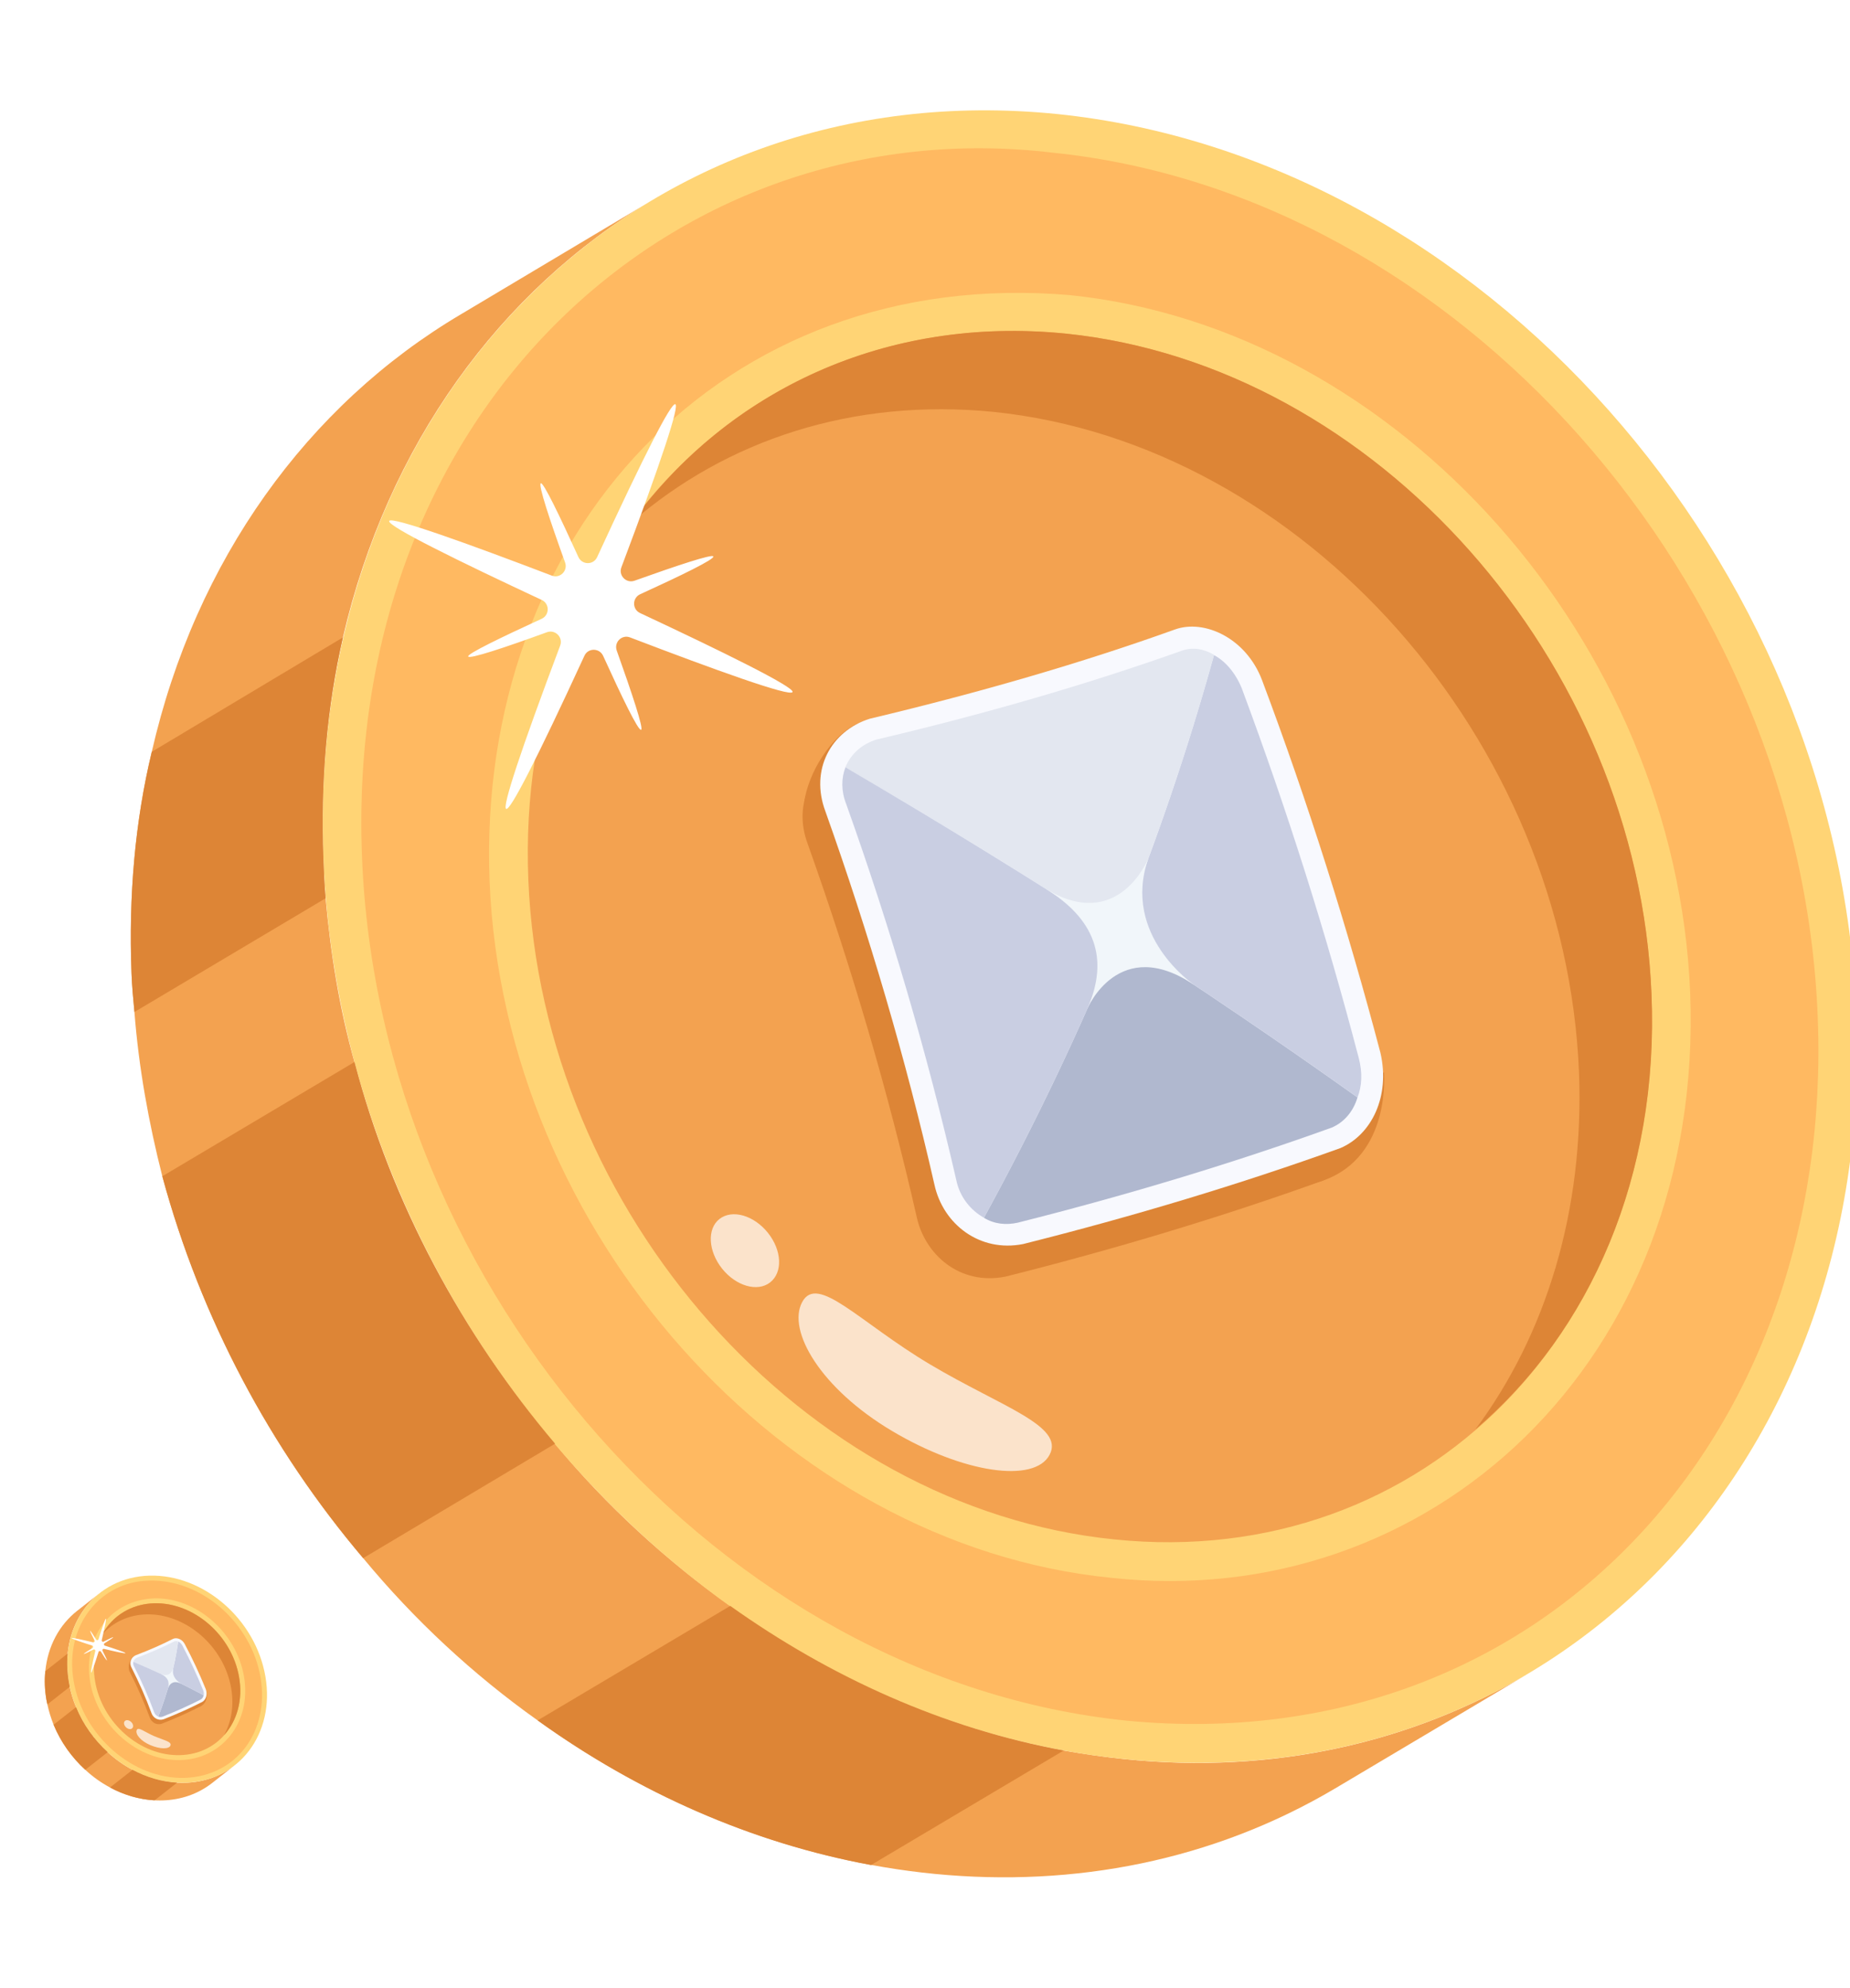 <svg width="134" height="144" viewBox="0 0 134 144" fill="none" xmlns="http://www.w3.org/2000/svg">
<path d="M110.678 121.259C102.327 126.214 92.263 128.579 81.388 127.434C79.924 127.282 78.51 127.076 77.042 126.819C68.388 125.225 60.174 121.53 52.893 116.341C48.235 113.03 43.918 109.082 40.204 104.59C33.495 96.671 28.36 87.2 25.675 76.94C24.589 73.076 23.95 69.124 23.586 65.077C23.498 64.143 23.46 63.155 23.424 62.218C23.209 56.603 23.679 51.221 24.84 46.177C28.057 32.305 36.166 21.058 47.267 14.487L33.368 22.78C22.267 29.351 14.158 40.598 10.993 54.468C9.781 59.513 9.31 64.895 9.526 70.511C9.561 71.447 9.649 72.381 9.737 73.315C10.049 77.365 10.774 81.347 11.756 85.215C14.547 95.523 19.596 104.964 26.305 112.882C30.019 117.375 34.285 121.325 38.942 124.636C56.437 137.224 78.992 140.077 96.727 129.553L110.678 121.259Z" fill="#F3A250"/>
<path d="M134.469 73.529C133.155 40.615 107.246 11.405 76.556 8.26C45.92 5.165 22.112 29.357 23.425 62.218C24.74 95.132 50.701 124.34 81.389 127.433C112.026 130.58 135.784 106.443 134.469 73.529Z" fill="#FFD475"/>
<path d="M76.262 11.062C49.041 7.817 24.912 29.61 26.222 62.102C27.462 93.621 52.342 121.701 81.662 124.661C111.459 127.502 132.891 104.166 131.662 73.661C130.422 42.142 105.542 14.062 76.262 11.062ZM80.422 114.301C56.662 111.901 36.502 89.261 35.462 63.861C34.48 38.712 52.261 19.215 77.502 21.381C101.262 23.821 121.382 46.501 122.422 71.901C123.472 98.646 103.515 116.869 80.422 114.301Z" fill="#FFB961"/>
<path d="M119.618 72.017C118.64 47.891 99.644 26.488 77.215 24.171C54.735 21.909 37.291 39.607 38.269 63.733C39.247 87.859 58.243 109.263 80.722 111.525C103.152 113.841 120.594 96.091 119.618 72.017Z" fill="#F3A250"/>
<path d="M119.622 72.017C118.644 47.891 99.648 26.487 77.219 24.171C64.149 22.85 52.744 28.286 45.767 37.824C52.622 31.884 61.774 28.826 71.968 29.84C94.398 32.156 113.393 53.56 114.371 77.686C114.756 87.722 111.975 96.682 106.875 103.543C115.195 96.454 120.178 85.171 119.622 72.017ZM77.043 126.82C68.389 125.225 60.175 121.53 52.894 116.342L38.943 124.636C46.226 129.877 54.438 133.52 63.092 135.114L77.043 126.82ZM40.205 104.59C33.496 96.672 28.361 87.2 25.676 76.94L11.757 85.216C14.548 95.524 19.597 104.965 26.306 112.883L40.205 104.59Z" fill="#DD8536"/>
<path d="M24.84 46.177L10.993 54.467C9.781 59.513 9.31 64.895 9.526 70.511C9.561 71.447 9.649 72.381 9.737 73.315L23.586 65.076C23.498 64.142 23.46 63.154 23.424 62.218C23.209 56.602 23.679 51.22 24.84 46.177Z" fill="#DD8536"/>
<path d="M42.332 47.505C42.599 46.926 43.422 46.933 43.687 47.515C45.053 50.517 46.231 52.957 46.439 52.872C46.628 52.795 45.777 50.23 44.672 47.132C44.458 46.53 45.041 45.951 45.635 46.178C51.69 48.495 57.252 50.508 57.407 50.135C57.557 49.777 52.236 47.16 46.361 44.413C45.783 44.143 45.788 43.317 46.366 43.052C49.332 41.696 51.754 40.521 51.669 40.312C51.592 40.121 49.041 40.969 45.96 42.07C45.363 42.284 44.784 41.696 45.009 41.1C50.872 25.525 50.144 25.409 43.25 40.366C42.983 40.945 42.16 40.938 41.895 40.356C40.537 37.372 39.363 34.934 39.174 35.011C38.966 35.096 39.819 37.67 40.93 40.746C41.148 41.348 40.564 41.93 39.969 41.702C33.926 39.393 28.34 37.383 28.19 37.742C28.034 38.115 33.375 40.726 39.242 43.466C39.818 43.736 39.814 44.561 39.237 44.827C36.263 46.194 33.835 47.369 33.913 47.559C33.998 47.768 36.557 46.919 39.618 45.802C40.217 45.584 40.8 46.172 40.575 46.77C34.778 62.184 35.351 62.664 42.332 47.505Z" fill="white"/>
<g opacity="0.7">
<path d="M67.387 98.858C72.548 101.926 77.132 103.297 76.023 105.396C74.927 107.473 69.777 106.738 64.616 103.67C59.455 100.602 57.002 96.418 58.098 94.341C59.207 92.242 62.226 95.79 67.387 98.858Z" fill="white"/>
</g>
<g opacity="0.7">
<path d="M52.112 88.312C53.043 87.586 54.614 88.05 55.624 89.316C56.635 90.583 56.71 92.181 55.78 92.907C54.869 93.618 53.314 93.175 52.303 91.908C51.293 90.642 51.202 89.023 52.112 88.312Z" fill="white"/>
</g>
<path d="M58.251 58.101C58.552 56.012 60.143 53.321 62.136 52.417C62.836 55.425 61.109 57.697 58.251 58.101ZM100.243 77.665C100.243 77.665 100.812 83.804 95.804 85.537C90.797 87.27 100.243 77.665 100.243 77.665Z" fill="#DD8536"/>
<path d="M98.562 82.315C98.383 83.023 98.047 83.677 97.562 84.198C97.113 84.763 96.512 85.234 95.804 85.537C88.562 88.142 80.862 90.469 72.825 92.487C69.485 93.147 66.988 90.856 66.402 88.177C64.348 79.134 61.66 69.999 58.507 61.145C57.367 58.107 58.93 55.306 61.718 54.429C69.704 52.528 77.109 50.377 83.812 47.967C85.983 47.179 88.999 48.65 90.13 51.626C93.48 60.536 96.333 69.606 98.71 78.635C99.049 80.118 98.963 80.869 98.562 82.315Z" fill="#DD8536"/>
<path d="M97.084 83.177C89.842 85.783 82.142 88.109 74.105 90.127C70.976 90.746 68.314 88.707 67.682 85.817C65.628 76.775 62.94 67.639 59.787 58.785C58.655 55.768 60.185 52.955 62.998 52.07C70.984 50.168 78.389 48.017 85.092 45.608C87.225 44.833 90.252 46.219 91.41 49.267C94.759 58.177 97.613 67.246 99.989 76.275C100.711 79.429 99.343 82.212 97.084 83.177Z" fill="#F8F9FE"/>
<path d="M71.268 88.224C74.962 81.464 78.214 74.644 81.022 67.764C87.041 71.654 92.806 75.566 98.326 79.505C98.019 80.543 97.336 81.319 96.453 81.693C89.358 84.246 81.785 86.546 73.724 88.577C72.871 88.766 72.023 88.685 71.268 88.224Z" fill="#B0B8CF"/>
<path d="M81.024 67.762C83.731 61.079 86.034 54.311 87.931 47.459C88.743 47.89 89.48 48.729 89.945 49.866C93.211 58.63 96.047 67.568 98.425 76.678C98.69 77.697 98.653 78.675 98.328 79.504C92.808 75.566 87.043 71.653 81.024 67.762Z" fill="#C9CEE2"/>
<path d="M87.939 47.441C86.055 54.307 83.712 61.087 81.029 67.771C74.739 63.678 68.157 59.635 61.225 55.595C61.657 54.578 62.44 53.91 63.482 53.579C71.364 51.721 78.763 49.574 85.625 47.133C86.383 46.874 87.168 46.993 87.939 47.441Z" fill="#E3E7F0"/>
<path d="M61.238 55.59C68.139 59.63 74.73 63.69 81.024 67.762C78.216 74.642 74.965 81.462 71.271 88.222C70.334 87.7 69.518 86.739 69.267 85.493C67.131 76.194 64.458 67.109 61.287 58.235C60.922 57.305 60.934 56.37 61.238 55.59Z" fill="#C9CEE2"/>
<path d="M78.772 73.053C78.772 73.053 81.042 67.665 86.513 71.364C86.513 71.364 81.191 67.798 83.185 62.172C83.185 62.172 81.012 67.66 75.686 64.357C79.285 66.55 80.364 69.405 78.772 73.053Z" fill="#F1F6FA"/>
<g clip-path="url(#clip0_589_2128)" filter="url(#filter0_f_589_2128)">
<path d="M16.994 127.895C16.018 128.659 14.783 129.123 13.387 129.156C13.2 129.161 13.017 129.158 12.827 129.149C11.706 129.089 10.605 128.756 9.599 128.218C8.955 127.875 8.344 127.446 7.8 126.938C6.822 126.045 6.017 124.93 5.509 123.676C5.308 123.204 5.163 122.715 5.05 122.208C5.024 122.091 5.003 121.967 4.983 121.849C4.864 121.142 4.835 120.453 4.9 119.795C5.08 117.987 5.922 116.43 7.22 115.417L5.596 116.694C4.299 117.707 3.456 119.264 3.283 121.071C3.212 121.73 3.24 122.419 3.359 123.126C3.379 123.244 3.406 123.361 3.432 123.478C3.538 123.985 3.695 124.477 3.882 124.951C4.404 126.21 5.198 127.323 6.177 128.215C6.72 128.723 7.325 129.153 7.969 129.496C10.389 130.803 13.291 130.796 15.364 129.173L16.994 127.895Z" fill="#F3A250"/>
<path d="M19.225 121.464C18.52 117.319 14.762 114.045 10.826 114.149C6.897 114.258 4.279 117.71 4.983 121.849C5.688 125.993 9.452 129.266 13.387 129.155C17.317 129.053 19.93 125.608 19.225 121.464Z" fill="#FFD475"/>
<path d="M10.835 114.509C7.336 114.544 4.638 117.697 5.335 121.789C6.008 125.758 9.617 128.906 13.377 128.801C17.195 128.673 19.526 125.368 18.872 121.527C18.199 117.557 14.59 114.41 10.835 114.509ZM13.05 127.509C10.004 127.594 7.081 125.058 6.534 121.86C5.998 118.693 7.93 115.934 11.16 115.795C14.208 115.715 17.126 118.257 17.673 121.455C18.244 124.823 16.016 127.457 13.05 127.509Z" fill="#FFB961"/>
<path d="M17.32 121.515C16.801 118.477 14.046 116.079 11.169 116.152C8.287 116.234 6.368 118.76 6.887 121.798C7.405 124.836 10.16 127.234 13.043 127.153C15.92 127.079 17.837 124.547 17.32 121.515Z" fill="#F3A250"/>
<path d="M17.32 121.515C16.802 118.477 14.047 116.078 11.17 116.152C9.494 116.199 8.139 117.073 7.412 118.395C8.183 117.531 9.291 116.994 10.598 116.956C13.475 116.882 16.23 119.28 16.748 122.318C16.962 123.582 16.756 124.762 16.223 125.714C17.16 124.681 17.606 123.171 17.32 121.515ZM12.827 129.149C11.706 129.088 10.605 128.755 9.599 128.217L7.969 129.496C8.976 130.04 10.075 130.367 11.197 130.427L12.827 129.149ZM7.8 126.938C6.822 126.045 6.017 124.93 5.509 123.675L3.882 124.95C4.404 126.21 5.198 127.322 6.177 128.215L7.8 126.938Z" fill="#DD8536"/>
<path d="M4.899 119.795L3.282 121.071C3.211 121.729 3.24 122.418 3.359 123.125C3.379 123.243 3.405 123.36 3.432 123.477L5.05 122.207C5.024 122.091 5.003 121.966 4.983 121.848C4.864 121.141 4.835 120.452 4.899 119.795Z" fill="#DD8536"/>
<path d="M7.136 119.677C7.16 119.599 7.264 119.587 7.307 119.656C7.529 120.014 7.718 120.303 7.743 120.289C7.766 120.276 7.616 119.965 7.426 119.591C7.389 119.519 7.453 119.436 7.532 119.455C8.336 119.649 9.073 119.813 9.087 119.763C9.1 119.715 8.384 119.471 7.595 119.22C7.517 119.195 7.505 119.09 7.573 119.047C7.927 118.827 8.214 118.639 8.2 118.614C8.187 118.591 7.878 118.74 7.506 118.93C7.434 118.966 7.351 118.902 7.37 118.822C7.857 116.755 7.763 116.752 7.135 118.758C7.111 118.836 7.006 118.848 6.963 118.779C6.743 118.424 6.554 118.134 6.531 118.147C6.506 118.161 6.656 118.473 6.847 118.844C6.885 118.917 6.821 119 6.741 118.981C5.939 118.788 5.199 118.625 5.186 118.673C5.172 118.722 5.891 118.965 6.678 119.216C6.756 119.241 6.769 119.346 6.7 119.389C6.346 119.61 6.058 119.799 6.071 119.822C6.085 119.847 6.395 119.697 6.764 119.506C6.836 119.468 6.92 119.533 6.901 119.613C6.419 121.659 6.5 121.71 7.136 119.677Z" fill="white"/>
<g opacity="0.7">
<path d="M11.147 125.767C11.851 126.071 12.454 126.17 12.348 126.453C12.243 126.734 11.579 126.726 10.875 126.422C10.172 126.118 9.793 125.628 9.898 125.347C10.004 125.063 10.444 125.463 11.147 125.767Z" fill="white"/>
</g>
<g opacity="0.7">
<path d="M9.042 124.683C9.147 124.576 9.354 124.609 9.503 124.752C9.651 124.896 9.687 125.097 9.581 125.204C9.477 125.309 9.273 125.279 9.125 125.135C8.976 124.991 8.938 124.788 9.042 124.683Z" fill="white"/>
</g>
<path d="M9.324 120.758C9.328 120.488 9.486 120.122 9.723 119.975C9.861 120.344 9.679 120.66 9.324 120.758ZM14.96 122.547C14.96 122.547 15.132 123.315 14.527 123.616C13.921 123.917 14.96 122.547 14.96 122.547Z" fill="#DD8536"/>
<path d="M14.823 123.163C14.812 123.256 14.78 123.344 14.727 123.418C14.68 123.497 14.611 123.566 14.527 123.616C13.653 124.064 12.716 124.485 11.732 124.872C11.32 125.01 10.966 124.761 10.848 124.431C10.44 123.32 9.951 122.208 9.407 121.139C9.213 120.773 9.365 120.393 9.703 120.236C10.683 119.865 11.585 119.471 12.394 119.057C12.656 118.921 13.062 119.058 13.254 119.416C13.823 120.49 14.333 121.591 14.782 122.695C14.849 122.877 14.85 122.974 14.823 123.163Z" fill="#DD8536"/>
<path d="M14.65 123.297C13.776 123.745 12.84 124.166 11.855 124.553C11.469 124.682 11.099 124.468 10.972 124.112C10.564 123.001 10.074 121.889 9.53 120.82C9.337 120.456 9.485 120.075 9.827 119.917C10.806 119.546 11.709 119.152 12.518 118.737C12.775 118.604 13.181 118.73 13.377 119.097C13.947 120.17 14.457 121.272 14.905 122.376C15.048 122.763 14.921 123.138 14.65 123.297Z" fill="#F8F9FE"/>
<path d="M11.465 124.357C11.822 123.441 12.122 122.525 12.365 121.608C13.19 122.002 13.984 122.403 14.747 122.811C14.726 122.948 14.652 123.057 14.546 123.119C13.69 123.558 12.769 123.973 11.781 124.362C11.677 124.4 11.568 124.404 11.465 124.357Z" fill="#B0B8CF"/>
<path d="M12.365 121.608C12.599 120.718 12.78 119.823 12.908 118.925C13.017 118.966 13.124 119.061 13.202 119.197C13.758 120.253 14.264 121.338 14.714 122.452C14.764 122.577 14.775 122.701 14.748 122.811C13.985 122.403 13.191 122.002 12.365 121.608Z" fill="#C9CEE2"/>
<path d="M12.908 118.923C12.782 119.823 12.596 120.719 12.366 121.609C11.503 121.194 10.603 120.79 9.66 120.392C9.698 120.256 9.786 120.159 9.912 120.1C10.88 119.736 11.781 119.343 12.61 118.922C12.702 118.876 12.803 118.879 12.908 118.923Z" fill="#E3E7F0"/>
<path d="M9.661 120.391C10.601 120.789 11.502 121.195 12.365 121.608C12.122 122.525 11.822 123.441 11.465 124.357C11.338 124.307 11.219 124.198 11.167 124.045C10.745 122.903 10.258 121.796 9.711 120.725C9.649 120.613 9.636 120.494 9.661 120.391Z" fill="#C9CEE2"/>
<path d="M12.167 122.314C12.167 122.314 12.366 121.595 13.119 121.974C13.119 121.974 12.387 121.609 12.547 120.865C12.547 120.865 12.362 121.595 11.634 121.264C12.125 121.483 12.308 121.826 12.167 122.314Z" fill="#F1F6FA"/>
</g>
<defs>
<filter id="filter0_f_589_2128" x="-1" y="109.999" width="24.584" height="24.585" filterUnits="userSpaceOnUse" color-interpolation-filters="sRGB">
<feFlood flood-opacity="0" result="BackgroundImageFix"/>
<feBlend mode="normal" in="SourceGraphic" in2="BackgroundImageFix" result="shape"/>
<feGaussianBlur stdDeviation="1" result="effect1_foregroundBlur_589_2128"/>
</filter>
<clipPath id="clip0_589_2128">
<rect width="18.38" height="18.38" fill="white" transform="translate(1 114.355) rotate(-7.365)"/>
</clipPath>
</defs>
</svg>
